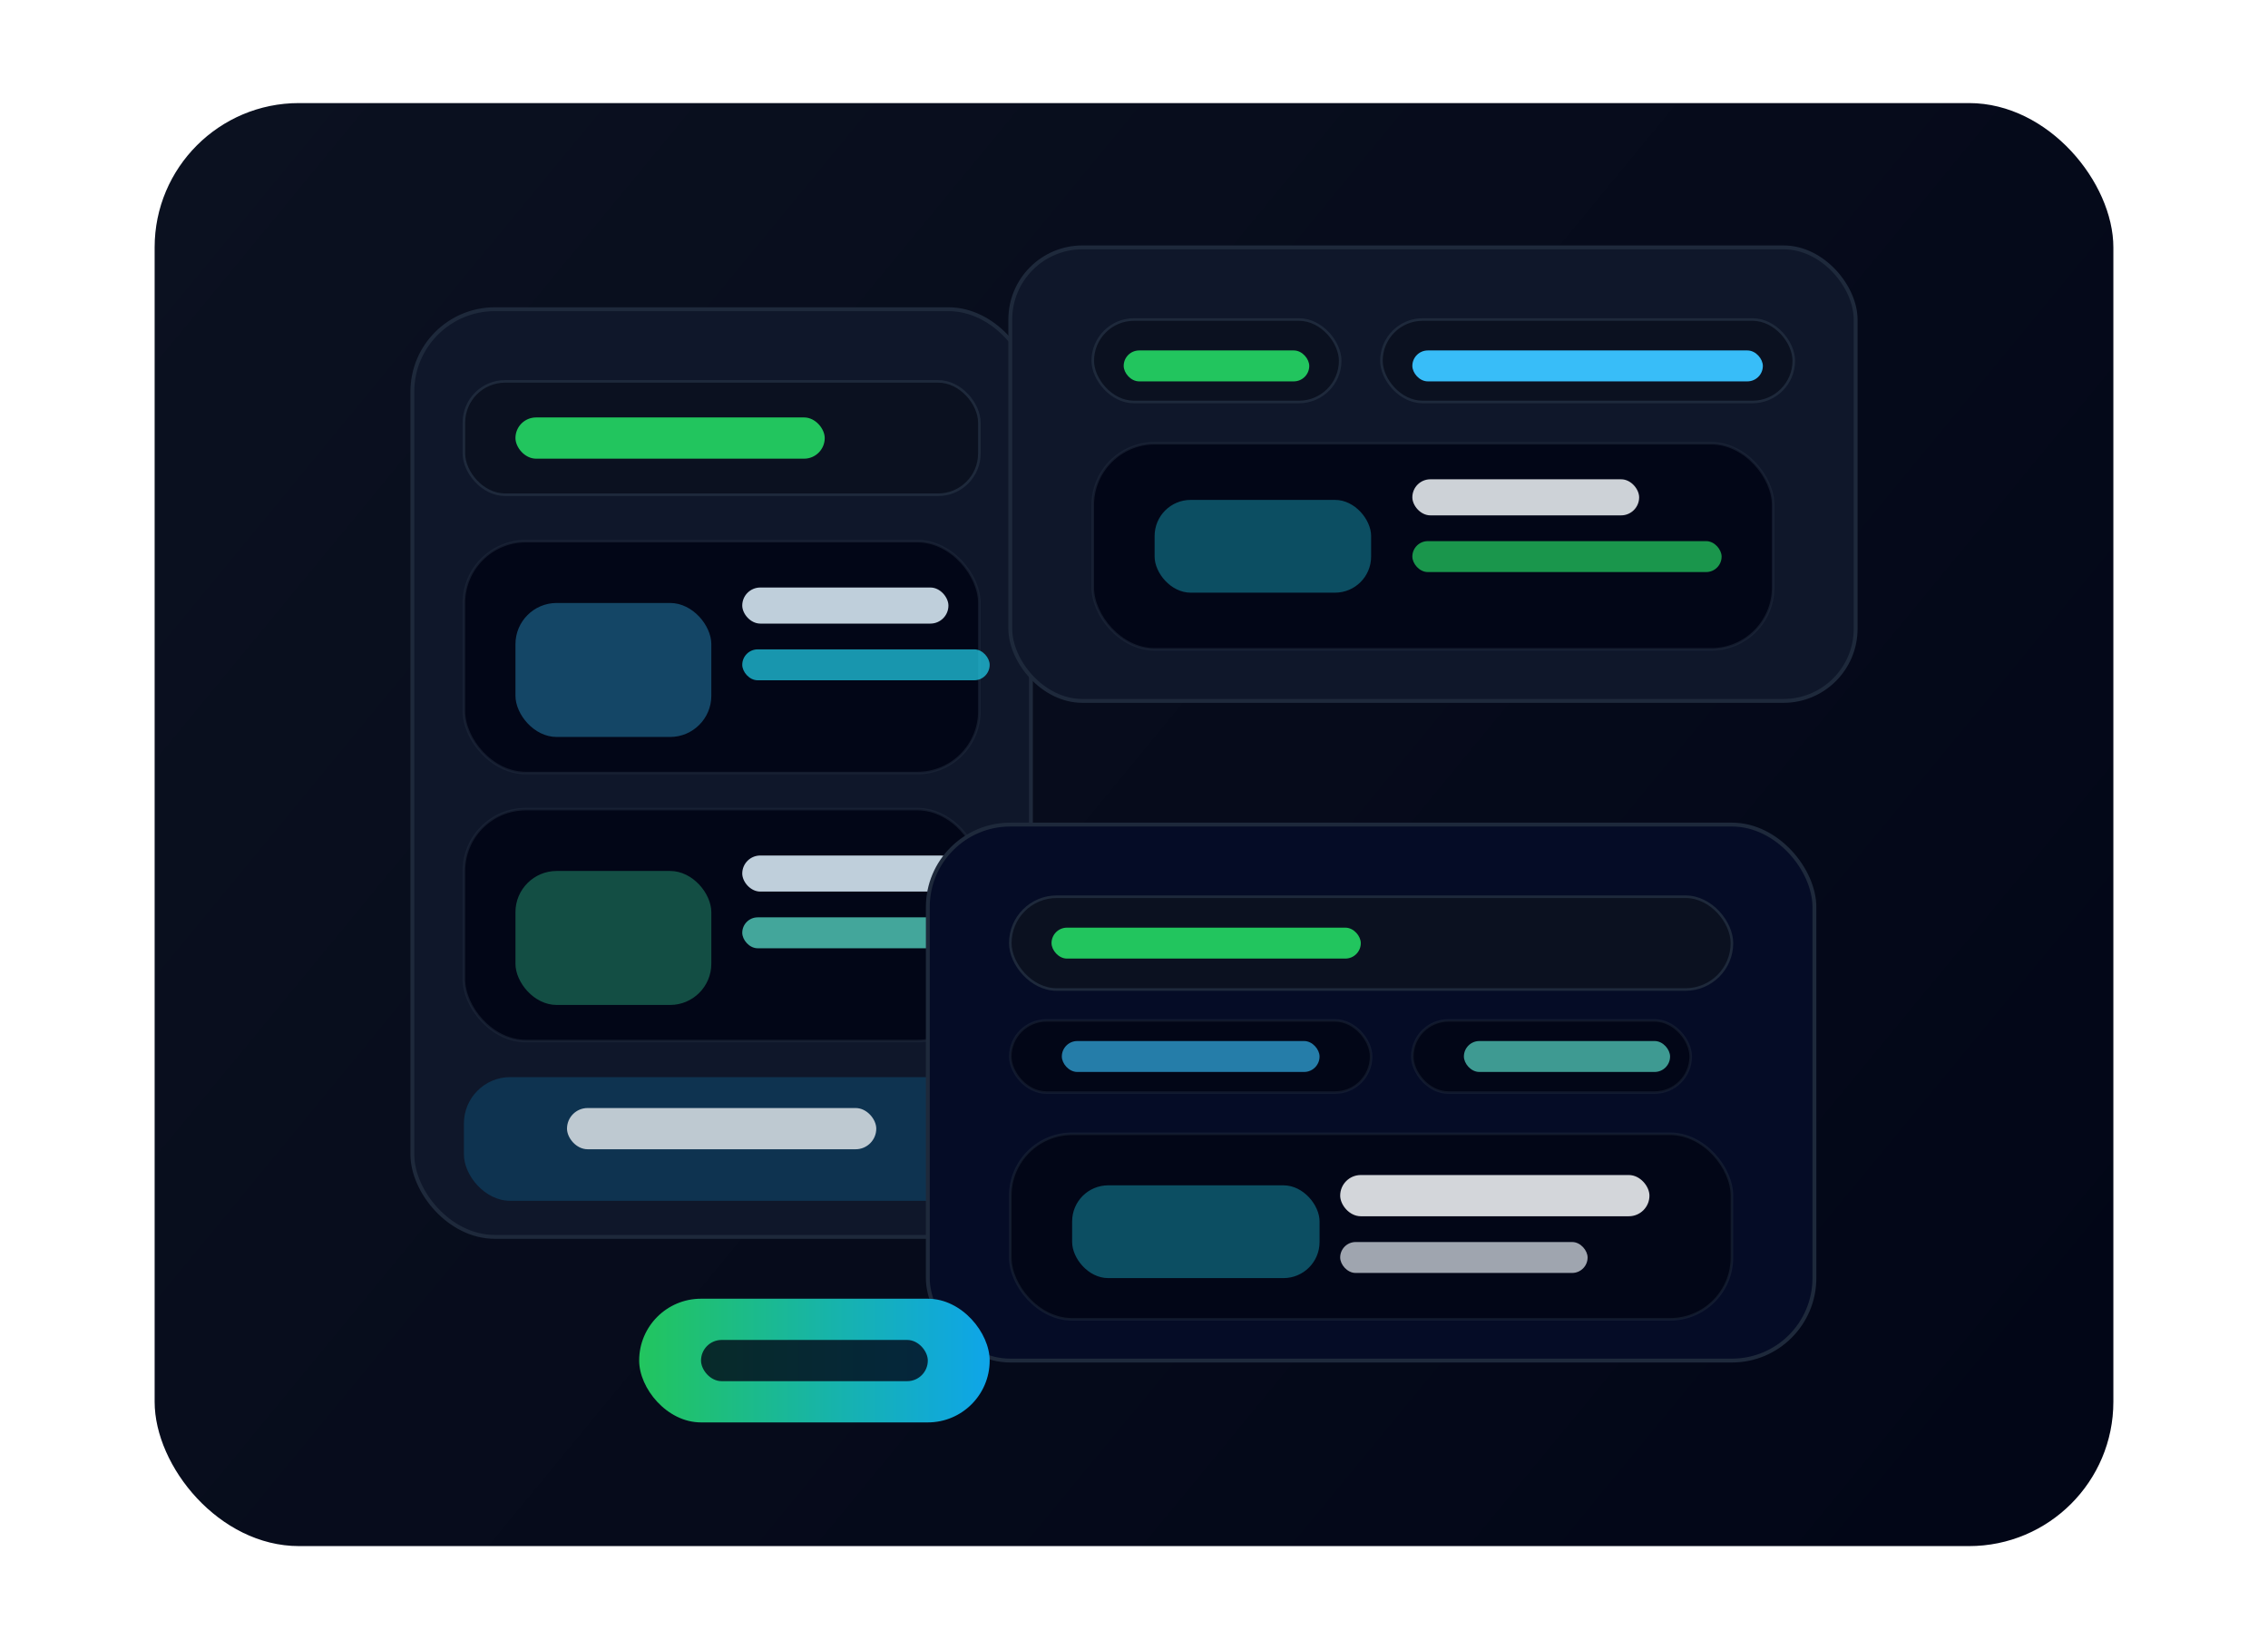 <svg width="880" height="640" viewBox="0 0 880 640" xmlns="http://www.w3.org/2000/svg" role="img" aria-labelledby="marketTitle marketDesc">
  <title id="marketTitle">Marketplace MeuCondomínio</title>
  <desc id="marketDesc">Mosaico com cards inspirados no Marketing Screens exibindo avaliações, filtros e listagens.</desc>
  <defs>
    <linearGradient id="market-bg" x1="80" y1="40" x2="760" y2="600" gradientUnits="userSpaceOnUse">
      <stop offset="0" stop-color="#0B1120"/>
      <stop offset="1" stop-color="#020617"/>
    </linearGradient>
    <filter id="market-shadow" x="-60" y="-60" width="1000" height="760" color-interpolation-filters="sRGB">
      <feDropShadow dx="0" dy="40" stdDeviation="45" flood-color="#01050f" flood-opacity="0.55"/>
    </filter>
    <linearGradient id="market-pill" x1="0" y1="0" x2="1" y2="0">
      <stop offset="0" stop-color="#22C55E"/>
      <stop offset="1" stop-color="#0EA5E9"/>
    </linearGradient>
  </defs>
  <rect x="60" y="40" width="760" height="560" rx="56" fill="url(#market-bg)"/>
  <g filter="url(#market-shadow)">
    <rect x="160" y="120" width="240" height="360" rx="32" fill="#0F172A" stroke="#1E293B" stroke-width="1.5"/>
    <rect x="180" y="148" width="200" height="44" rx="16" fill="#0B1120" stroke="#1E293B" stroke-width="1"/>
    <rect x="200" y="162" width="120" height="16" rx="8" fill="#22C55E"/>
    <rect x="180" y="210" width="200" height="90" rx="24" fill="#020617" stroke="#1E293B" stroke-opacity="0.6"/>
    <rect x="200" y="234" width="76" height="52" rx="16" fill="#38BDF8" opacity="0.35"/>
    <rect x="288" y="228" width="80" height="14" rx="7" fill="#E0F2FE" opacity="0.85"/>
    <rect x="288" y="252" width="96" height="12" rx="6" fill="#22D3EE" opacity="0.7"/>
    <rect x="180" y="314" width="200" height="90" rx="24" fill="#020617" stroke="#1E293B" stroke-opacity="0.6"/>
    <rect x="200" y="338" width="76" height="52" rx="16" fill="#34D399" opacity="0.35"/>
    <rect x="288" y="332" width="84" height="14" rx="7" fill="#E0F2FE" opacity="0.85"/>
    <rect x="288" y="356" width="96" height="12" rx="6" fill="#5EEAD4" opacity="0.7"/>
    <rect x="180" y="418" width="200" height="48" rx="18" fill="#0EA5E9" opacity="0.2"/>
    <rect x="220" y="430" width="120" height="16" rx="8" fill="#F8FAFC" opacity="0.75"/>
  </g>
  <g filter="url(#market-shadow)">
    <rect x="392" y="96" width="328" height="176" rx="28" fill="#0F172A" stroke="#1E293B" stroke-width="1.5"/>
    <rect x="424" y="124" width="96" height="32" rx="16" fill="#0B1120" stroke="#1E293B" stroke-width="1"/>
    <rect x="436" y="136" width="72" height="12" rx="6" fill="#22C55E"/>
    <rect x="536" y="124" width="160" height="32" rx="16" fill="#0B1120" stroke="#1E293B" stroke-width="1"/>
    <rect x="548" y="136" width="136" height="12" rx="6" fill="#38BDF8"/>
    <rect x="424" y="172" width="264" height="80" rx="24" fill="#020617" stroke="#1E293B" stroke-opacity="0.6"/>
    <rect x="448" y="194" width="84" height="36" rx="14" fill="#22D3EE" opacity="0.35"/>
    <rect x="548" y="186" width="88" height="14" rx="7" fill="#F1F5F9" opacity="0.85"/>
    <rect x="548" y="210" width="120" height="12" rx="6" fill="#22C55E" opacity="0.75"/>
  </g>
  <g filter="url(#market-shadow)">
    <rect x="360" y="320" width="344" height="208" rx="32" fill="#050C26" stroke="#1E293B" stroke-width="1.5"/>
    <rect x="392" y="348" width="280" height="36" rx="18" fill="#0B1120" stroke="#1E293B" stroke-width="1"/>
    <rect x="408" y="360" width="120" height="12" rx="6" fill="#22C55E"/>
    <rect x="392" y="396" width="140" height="28" rx="14" fill="#020617" stroke="#1E293B" stroke-opacity="0.5"/>
    <rect x="548" y="396" width="108" height="28" rx="14" fill="#020617" stroke="#1E293B" stroke-opacity="0.5"/>
    <rect x="412" y="404" width="100" height="12" rx="6" fill="#38BDF8" opacity="0.65"/>
    <rect x="568" y="404" width="80" height="12" rx="6" fill="#5EEAD4" opacity="0.65"/>
    <rect x="392" y="440" width="280" height="72" rx="24" fill="#020617" stroke="#1E293B" stroke-opacity="0.55"/>
    <rect x="416" y="460" width="96" height="36" rx="14" fill="#22D3EE" opacity="0.35"/>
    <rect x="520" y="456" width="120" height="16" rx="8" fill="#F8FAFC" opacity="0.85"/>
    <rect x="520" y="482" width="96" height="12" rx="6" fill="#E2E8F0" opacity="0.7"/>
  </g>
  <g>
    <rect x="248" y="504" width="136" height="48" rx="24" fill="url(#market-pill)"/>
    <rect x="272" y="520" width="88" height="16" rx="8" fill="#020617" opacity="0.8"/>
  </g>
</svg>
